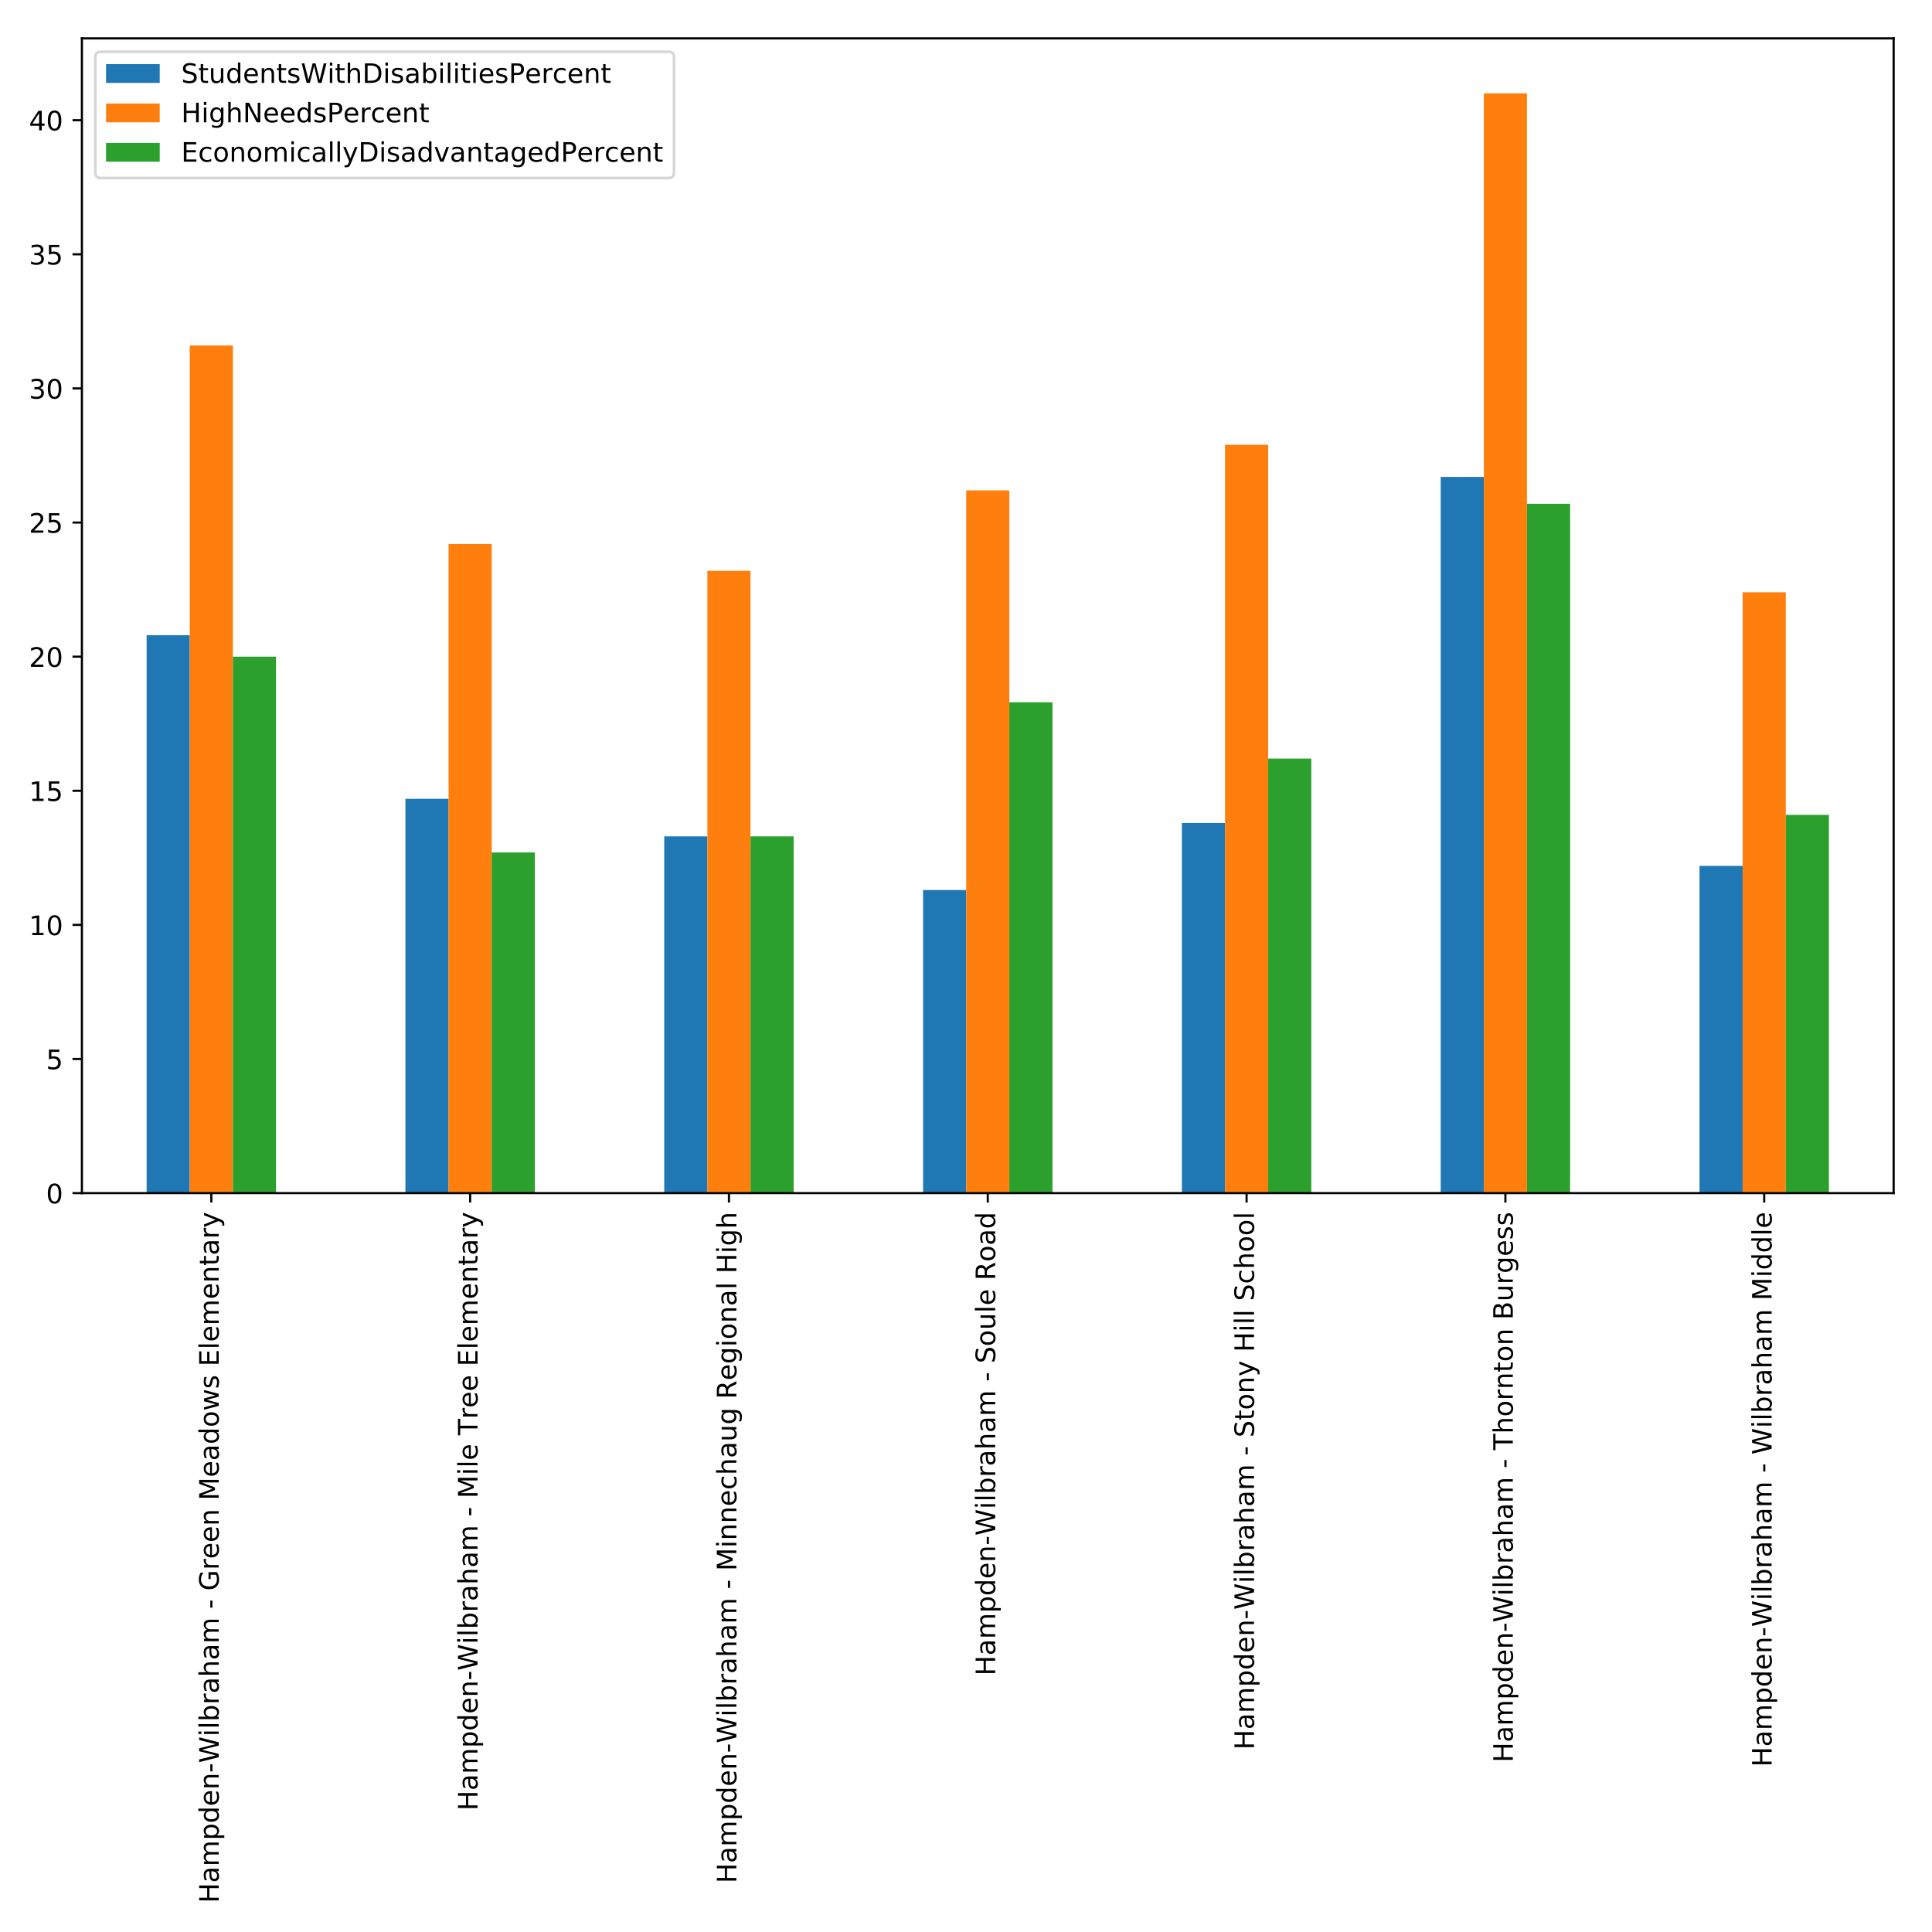 <?xml version="1.0" encoding="utf-8" standalone="no"?>
<!DOCTYPE svg PUBLIC "-//W3C//DTD SVG 1.1//EN"
  "http://www.w3.org/Graphics/SVG/1.1/DTD/svg11.dtd">
<!-- Created with matplotlib (http://matplotlib.org/) -->
<svg height="720pt" version="1.1" viewBox="0 0 720 720" width="720pt" xmlns="http://www.w3.org/2000/svg" xmlns:xlink="http://www.w3.org/1999/xlink">
 <defs>
  <style type="text/css">
*{stroke-linecap:butt;stroke-linejoin:round;}
  </style>
 </defs>
 <g id="figure_1">
  <g id="patch_1">
   <path d="M 0 720 
L 720 720 
L 720 0 
L 0 0 
z
" style="fill:#ffffff;"/>
  </g>
  <g id="axes_1">
   <g id="patch_2">
    <path d="M 30.525 444.644 
L 705.7 444.644 
L 705.7 14.3 
L 30.525 14.3 
z
" style="fill:#ffffff;"/>
   </g>
   <g id="patch_3">
    <path clip-path="url(#p9b46e0e84b)" d="M 54.638 444.644 
L 70.714 444.644 
L 70.714 236.719 
L 54.638 236.719 
z
" style="fill:#1f77b4;"/>
   </g>
   <g id="patch_4">
    <path clip-path="url(#p9b46e0e84b)" d="M 151.092 444.644 
L 167.168 444.644 
L 167.168 297.697 
L 151.092 297.697 
z
" style="fill:#1f77b4;"/>
   </g>
   <g id="patch_5">
    <path clip-path="url(#p9b46e0e84b)" d="M 247.546 444.644 
L 263.621 444.644 
L 263.621 311.692 
L 247.546 311.692 
z
" style="fill:#1f77b4;"/>
   </g>
   <g id="patch_6">
    <path clip-path="url(#p9b46e0e84b)" d="M 343.999 444.644 
L 360.075 444.644 
L 360.075 331.685 
L 343.999 331.685 
z
" style="fill:#1f77b4;"/>
   </g>
   <g id="patch_7">
    <path clip-path="url(#p9b46e0e84b)" d="M 440.453 444.644 
L 456.528 444.644 
L 456.528 306.694 
L 440.453 306.694 
z
" style="fill:#1f77b4;"/>
   </g>
   <g id="patch_8">
    <path clip-path="url(#p9b46e0e84b)" d="M 536.906 444.644 
L 552.982 444.644 
L 552.982 177.741 
L 536.906 177.741 
z
" style="fill:#1f77b4;"/>
   </g>
   <g id="patch_9">
    <path clip-path="url(#p9b46e0e84b)" d="M 633.36 444.644 
L 649.435 444.644 
L 649.435 322.688 
L 633.36 322.688 
z
" style="fill:#1f77b4;"/>
   </g>
   <g id="patch_10">
    <path clip-path="url(#p9b46e0e84b)" d="M 70.714 444.644 
L 86.79 444.644 
L 86.79 128.758 
L 70.714 128.758 
z
" style="fill:#ff7f0e;"/>
   </g>
   <g id="patch_11">
    <path clip-path="url(#p9b46e0e84b)" d="M 167.168 444.644 
L 183.243 444.644 
L 183.243 202.732 
L 167.168 202.732 
z
" style="fill:#ff7f0e;"/>
   </g>
   <g id="patch_12">
    <path clip-path="url(#p9b46e0e84b)" d="M 263.621 444.644 
L 279.697 444.644 
L 279.697 212.728 
L 263.621 212.728 
z
" style="fill:#ff7f0e;"/>
   </g>
   <g id="patch_13">
    <path clip-path="url(#p9b46e0e84b)" d="M 360.075 444.644 
L 376.15 444.644 
L 376.15 182.739 
L 360.075 182.739 
z
" style="fill:#ff7f0e;"/>
   </g>
   <g id="patch_14">
    <path clip-path="url(#p9b46e0e84b)" d="M 456.528 444.644 
L 472.604 444.644 
L 472.604 165.745 
L 456.528 165.745 
z
" style="fill:#ff7f0e;"/>
   </g>
   <g id="patch_15">
    <path clip-path="url(#p9b46e0e84b)" d="M 552.982 444.644 
L 569.057 444.644 
L 569.057 34.793 
L 552.982 34.793 
z
" style="fill:#ff7f0e;"/>
   </g>
   <g id="patch_16">
    <path clip-path="url(#p9b46e0e84b)" d="M 649.435 444.644 
L 665.511 444.644 
L 665.511 220.725 
L 649.435 220.725 
z
" style="fill:#ff7f0e;"/>
   </g>
   <g id="patch_17">
    <path clip-path="url(#p9b46e0e84b)" d="M 86.79 444.644 
L 102.865 444.644 
L 102.865 244.716 
L 86.79 244.716 
z
" style="fill:#2ca02c;"/>
   </g>
   <g id="patch_18">
    <path clip-path="url(#p9b46e0e84b)" d="M 183.243 444.644 
L 199.319 444.644 
L 199.319 317.69 
L 183.243 317.69 
z
" style="fill:#2ca02c;"/>
   </g>
   <g id="patch_19">
    <path clip-path="url(#p9b46e0e84b)" d="M 279.697 444.644 
L 295.772 444.644 
L 295.772 311.692 
L 279.697 311.692 
z
" style="fill:#2ca02c;"/>
   </g>
   <g id="patch_20">
    <path clip-path="url(#p9b46e0e84b)" d="M 376.15 444.644 
L 392.226 444.644 
L 392.226 261.71 
L 376.15 261.71 
z
" style="fill:#2ca02c;"/>
   </g>
   <g id="patch_21">
    <path clip-path="url(#p9b46e0e84b)" d="M 472.604 444.644 
L 488.679 444.644 
L 488.679 282.703 
L 472.604 282.703 
z
" style="fill:#2ca02c;"/>
   </g>
   <g id="patch_22">
    <path clip-path="url(#p9b46e0e84b)" d="M 569.057 444.644 
L 585.133 444.644 
L 585.133 187.737 
L 569.057 187.737 
z
" style="fill:#2ca02c;"/>
   </g>
   <g id="patch_23">
    <path clip-path="url(#p9b46e0e84b)" d="M 665.511 444.644 
L 681.587 444.644 
L 681.587 303.695 
L 665.511 303.695 
z
" style="fill:#2ca02c;"/>
   </g>
   <g id="matplotlib.axis_1">
    <g id="xtick_1">
     <g id="line2d_1">
      <defs>
       <path d="M 0 0 
L 0 3.5 
" id="md5684739be" style="stroke:#000000;stroke-width:0.8;"/>
      </defs>
      <g>
       <use style="stroke:#000000;stroke-width:0.8;" x="78.752" xlink:href="#md5684739be" y="444.644"/>
      </g>
     </g>
     <g id="text_1">
      <!-- Hampden-Wilbraham - Green Meadows Elementary -->
      <defs>
       <path d="M 9.812 72.906 
L 19.672 72.906 
L 19.672 43.016 
L 55.516 43.016 
L 55.516 72.906 
L 65.375 72.906 
L 65.375 0 
L 55.516 0 
L 55.516 34.719 
L 19.672 34.719 
L 19.672 0 
L 9.812 0 
z
" id="DejaVuSans-48"/>
       <path d="M 34.281 27.484 
Q 23.391 27.484 19.188 25 
Q 14.984 22.516 14.984 16.5 
Q 14.984 11.719 18.141 8.906 
Q 21.297 6.109 26.703 6.109 
Q 34.188 6.109 38.703 11.406 
Q 43.219 16.703 43.219 25.484 
L 43.219 27.484 
z
M 52.203 31.203 
L 52.203 0 
L 43.219 0 
L 43.219 8.297 
Q 40.141 3.328 35.547 0.953 
Q 30.953 -1.422 24.312 -1.422 
Q 15.922 -1.422 10.953 3.297 
Q 6 8.016 6 15.922 
Q 6 25.141 12.172 29.828 
Q 18.359 34.516 30.609 34.516 
L 43.219 34.516 
L 43.219 35.406 
Q 43.219 41.609 39.141 45 
Q 35.062 48.391 27.688 48.391 
Q 23 48.391 18.547 47.266 
Q 14.109 46.141 10.016 43.891 
L 10.016 52.203 
Q 14.938 54.109 19.578 55.047 
Q 24.219 56 28.609 56 
Q 40.484 56 46.344 49.844 
Q 52.203 43.703 52.203 31.203 
z
" id="DejaVuSans-61"/>
       <path d="M 52 44.188 
Q 55.375 50.25 60.062 53.125 
Q 64.75 56 71.094 56 
Q 79.641 56 84.281 50.016 
Q 88.922 44.047 88.922 33.016 
L 88.922 0 
L 79.891 0 
L 79.891 32.719 
Q 79.891 40.578 77.094 44.375 
Q 74.312 48.188 68.609 48.188 
Q 61.625 48.188 57.562 43.547 
Q 53.516 38.922 53.516 30.906 
L 53.516 0 
L 44.484 0 
L 44.484 32.719 
Q 44.484 40.625 41.703 44.406 
Q 38.922 48.188 33.109 48.188 
Q 26.219 48.188 22.156 43.531 
Q 18.109 38.875 18.109 30.906 
L 18.109 0 
L 9.078 0 
L 9.078 54.688 
L 18.109 54.688 
L 18.109 46.188 
Q 21.188 51.219 25.484 53.609 
Q 29.781 56 35.688 56 
Q 41.656 56 45.828 52.969 
Q 50 49.953 52 44.188 
z
" id="DejaVuSans-6d"/>
       <path d="M 18.109 8.203 
L 18.109 -20.797 
L 9.078 -20.797 
L 9.078 54.688 
L 18.109 54.688 
L 18.109 46.391 
Q 20.953 51.266 25.266 53.625 
Q 29.594 56 35.594 56 
Q 45.562 56 51.781 48.094 
Q 58.016 40.188 58.016 27.297 
Q 58.016 14.406 51.781 6.484 
Q 45.562 -1.422 35.594 -1.422 
Q 29.594 -1.422 25.266 0.953 
Q 20.953 3.328 18.109 8.203 
z
M 48.688 27.297 
Q 48.688 37.203 44.609 42.844 
Q 40.531 48.484 33.406 48.484 
Q 26.266 48.484 22.188 42.844 
Q 18.109 37.203 18.109 27.297 
Q 18.109 17.391 22.188 11.75 
Q 26.266 6.109 33.406 6.109 
Q 40.531 6.109 44.609 11.75 
Q 48.688 17.391 48.688 27.297 
z
" id="DejaVuSans-70"/>
       <path d="M 45.406 46.391 
L 45.406 75.984 
L 54.391 75.984 
L 54.391 0 
L 45.406 0 
L 45.406 8.203 
Q 42.578 3.328 38.25 0.953 
Q 33.938 -1.422 27.875 -1.422 
Q 17.969 -1.422 11.734 6.484 
Q 5.516 14.406 5.516 27.297 
Q 5.516 40.188 11.734 48.094 
Q 17.969 56 27.875 56 
Q 33.938 56 38.25 53.625 
Q 42.578 51.266 45.406 46.391 
z
M 14.797 27.297 
Q 14.797 17.391 18.875 11.75 
Q 22.953 6.109 30.078 6.109 
Q 37.203 6.109 41.297 11.75 
Q 45.406 17.391 45.406 27.297 
Q 45.406 37.203 41.297 42.844 
Q 37.203 48.484 30.078 48.484 
Q 22.953 48.484 18.875 42.844 
Q 14.797 37.203 14.797 27.297 
z
" id="DejaVuSans-64"/>
       <path d="M 56.203 29.594 
L 56.203 25.203 
L 14.891 25.203 
Q 15.484 15.922 20.484 11.062 
Q 25.484 6.203 34.422 6.203 
Q 39.594 6.203 44.453 7.469 
Q 49.312 8.734 54.109 11.281 
L 54.109 2.781 
Q 49.266 0.734 44.188 -0.344 
Q 39.109 -1.422 33.891 -1.422 
Q 20.797 -1.422 13.156 6.188 
Q 5.516 13.812 5.516 26.812 
Q 5.516 40.234 12.766 48.109 
Q 20.016 56 32.328 56 
Q 43.359 56 49.781 48.891 
Q 56.203 41.797 56.203 29.594 
z
M 47.219 32.234 
Q 47.125 39.594 43.094 43.984 
Q 39.062 48.391 32.422 48.391 
Q 24.906 48.391 20.391 44.141 
Q 15.875 39.891 15.188 32.172 
z
" id="DejaVuSans-65"/>
       <path d="M 54.891 33.016 
L 54.891 0 
L 45.906 0 
L 45.906 32.719 
Q 45.906 40.484 42.875 44.328 
Q 39.844 48.188 33.797 48.188 
Q 26.516 48.188 22.312 43.547 
Q 18.109 38.922 18.109 30.906 
L 18.109 0 
L 9.078 0 
L 9.078 54.688 
L 18.109 54.688 
L 18.109 46.188 
Q 21.344 51.125 25.703 53.562 
Q 30.078 56 35.797 56 
Q 45.219 56 50.047 50.172 
Q 54.891 44.344 54.891 33.016 
z
" id="DejaVuSans-6e"/>
       <path d="M 4.891 31.391 
L 31.203 31.391 
L 31.203 23.391 
L 4.891 23.391 
z
" id="DejaVuSans-2d"/>
       <path d="M 3.328 72.906 
L 13.281 72.906 
L 28.609 11.281 
L 43.891 72.906 
L 54.984 72.906 
L 70.312 11.281 
L 85.594 72.906 
L 95.609 72.906 
L 77.297 0 
L 64.891 0 
L 49.516 63.281 
L 33.984 0 
L 21.578 0 
z
" id="DejaVuSans-57"/>
       <path d="M 9.422 54.688 
L 18.406 54.688 
L 18.406 0 
L 9.422 0 
z
M 9.422 75.984 
L 18.406 75.984 
L 18.406 64.594 
L 9.422 64.594 
z
" id="DejaVuSans-69"/>
       <path d="M 9.422 75.984 
L 18.406 75.984 
L 18.406 0 
L 9.422 0 
z
" id="DejaVuSans-6c"/>
       <path d="M 48.688 27.297 
Q 48.688 37.203 44.609 42.844 
Q 40.531 48.484 33.406 48.484 
Q 26.266 48.484 22.188 42.844 
Q 18.109 37.203 18.109 27.297 
Q 18.109 17.391 22.188 11.75 
Q 26.266 6.109 33.406 6.109 
Q 40.531 6.109 44.609 11.75 
Q 48.688 17.391 48.688 27.297 
z
M 18.109 46.391 
Q 20.953 51.266 25.266 53.625 
Q 29.594 56 35.594 56 
Q 45.562 56 51.781 48.094 
Q 58.016 40.188 58.016 27.297 
Q 58.016 14.406 51.781 6.484 
Q 45.562 -1.422 35.594 -1.422 
Q 29.594 -1.422 25.266 0.953 
Q 20.953 3.328 18.109 8.203 
L 18.109 0 
L 9.078 0 
L 9.078 75.984 
L 18.109 75.984 
z
" id="DejaVuSans-62"/>
       <path d="M 41.109 46.297 
Q 39.594 47.172 37.812 47.578 
Q 36.031 48 33.891 48 
Q 26.266 48 22.188 43.047 
Q 18.109 38.094 18.109 28.812 
L 18.109 0 
L 9.078 0 
L 9.078 54.688 
L 18.109 54.688 
L 18.109 46.188 
Q 20.953 51.172 25.484 53.578 
Q 30.031 56 36.531 56 
Q 37.453 56 38.578 55.875 
Q 39.703 55.766 41.062 55.516 
z
" id="DejaVuSans-72"/>
       <path d="M 54.891 33.016 
L 54.891 0 
L 45.906 0 
L 45.906 32.719 
Q 45.906 40.484 42.875 44.328 
Q 39.844 48.188 33.797 48.188 
Q 26.516 48.188 22.312 43.547 
Q 18.109 38.922 18.109 30.906 
L 18.109 0 
L 9.078 0 
L 9.078 75.984 
L 18.109 75.984 
L 18.109 46.188 
Q 21.344 51.125 25.703 53.562 
Q 30.078 56 35.797 56 
Q 45.219 56 50.047 50.172 
Q 54.891 44.344 54.891 33.016 
z
" id="DejaVuSans-68"/>
       <path id="DejaVuSans-20"/>
       <path d="M 59.516 10.406 
L 59.516 29.984 
L 43.406 29.984 
L 43.406 38.094 
L 69.281 38.094 
L 69.281 6.781 
Q 63.578 2.734 56.688 0.656 
Q 49.812 -1.422 42 -1.422 
Q 24.906 -1.422 15.25 8.562 
Q 5.609 18.562 5.609 36.375 
Q 5.609 54.25 15.25 64.234 
Q 24.906 74.219 42 74.219 
Q 49.125 74.219 55.547 72.453 
Q 61.969 70.703 67.391 67.281 
L 67.391 56.781 
Q 61.922 61.422 55.766 63.766 
Q 49.609 66.109 42.828 66.109 
Q 29.438 66.109 22.719 58.641 
Q 16.016 51.172 16.016 36.375 
Q 16.016 21.625 22.719 14.156 
Q 29.438 6.688 42.828 6.688 
Q 48.047 6.688 52.141 7.594 
Q 56.25 8.5 59.516 10.406 
z
" id="DejaVuSans-47"/>
       <path d="M 9.812 72.906 
L 24.516 72.906 
L 43.109 23.297 
L 61.812 72.906 
L 76.516 72.906 
L 76.516 0 
L 66.891 0 
L 66.891 64.016 
L 48.094 14.016 
L 38.188 14.016 
L 19.391 64.016 
L 19.391 0 
L 9.812 0 
z
" id="DejaVuSans-4d"/>
       <path d="M 30.609 48.391 
Q 23.391 48.391 19.188 42.75 
Q 14.984 37.109 14.984 27.297 
Q 14.984 17.484 19.156 11.844 
Q 23.344 6.203 30.609 6.203 
Q 37.797 6.203 41.984 11.859 
Q 46.188 17.531 46.188 27.297 
Q 46.188 37.016 41.984 42.703 
Q 37.797 48.391 30.609 48.391 
z
M 30.609 56 
Q 42.328 56 49.016 48.375 
Q 55.719 40.766 55.719 27.297 
Q 55.719 13.875 49.016 6.219 
Q 42.328 -1.422 30.609 -1.422 
Q 18.844 -1.422 12.172 6.219 
Q 5.516 13.875 5.516 27.297 
Q 5.516 40.766 12.172 48.375 
Q 18.844 56 30.609 56 
z
" id="DejaVuSans-6f"/>
       <path d="M 4.203 54.688 
L 13.188 54.688 
L 24.422 12.016 
L 35.594 54.688 
L 46.188 54.688 
L 57.422 12.016 
L 68.609 54.688 
L 77.594 54.688 
L 63.281 0 
L 52.688 0 
L 40.922 44.828 
L 29.109 0 
L 18.5 0 
z
" id="DejaVuSans-77"/>
       <path d="M 44.281 53.078 
L 44.281 44.578 
Q 40.484 46.531 36.375 47.5 
Q 32.281 48.484 27.875 48.484 
Q 21.188 48.484 17.844 46.438 
Q 14.5 44.391 14.5 40.281 
Q 14.5 37.156 16.891 35.375 
Q 19.281 33.594 26.516 31.984 
L 29.594 31.297 
Q 39.156 29.25 43.188 25.516 
Q 47.219 21.781 47.219 15.094 
Q 47.219 7.469 41.188 3.016 
Q 35.156 -1.422 24.609 -1.422 
Q 20.219 -1.422 15.453 -0.562 
Q 10.688 0.297 5.422 2 
L 5.422 11.281 
Q 10.406 8.688 15.234 7.391 
Q 20.062 6.109 24.812 6.109 
Q 31.156 6.109 34.562 8.281 
Q 37.984 10.453 37.984 14.406 
Q 37.984 18.062 35.516 20.016 
Q 33.062 21.969 24.703 23.781 
L 21.578 24.516 
Q 13.234 26.266 9.516 29.906 
Q 5.812 33.547 5.812 39.891 
Q 5.812 47.609 11.281 51.797 
Q 16.75 56 26.812 56 
Q 31.781 56 36.172 55.266 
Q 40.578 54.547 44.281 53.078 
z
" id="DejaVuSans-73"/>
       <path d="M 9.812 72.906 
L 55.906 72.906 
L 55.906 64.594 
L 19.672 64.594 
L 19.672 43.016 
L 54.391 43.016 
L 54.391 34.719 
L 19.672 34.719 
L 19.672 8.297 
L 56.781 8.297 
L 56.781 0 
L 9.812 0 
z
" id="DejaVuSans-45"/>
       <path d="M 18.312 70.219 
L 18.312 54.688 
L 36.812 54.688 
L 36.812 47.703 
L 18.312 47.703 
L 18.312 18.016 
Q 18.312 11.328 20.141 9.422 
Q 21.969 7.516 27.594 7.516 
L 36.812 7.516 
L 36.812 0 
L 27.594 0 
Q 17.188 0 13.234 3.875 
Q 9.281 7.766 9.281 18.016 
L 9.281 47.703 
L 2.688 47.703 
L 2.688 54.688 
L 9.281 54.688 
L 9.281 70.219 
z
" id="DejaVuSans-74"/>
       <path d="M 32.172 -5.078 
Q 28.375 -14.844 24.75 -17.812 
Q 21.141 -20.797 15.094 -20.797 
L 7.906 -20.797 
L 7.906 -13.281 
L 13.188 -13.281 
Q 16.891 -13.281 18.938 -11.516 
Q 21 -9.766 23.484 -3.219 
L 25.094 0.875 
L 2.984 54.688 
L 12.5 54.688 
L 29.594 11.922 
L 46.688 54.688 
L 56.203 54.688 
z
" id="DejaVuSans-79"/>
      </defs>
      <g transform="translate(81.511 709.2)rotate(-90)scale(0.1 -0.1)">
       <use xlink:href="#DejaVuSans-48"/>
       <use x="75.195" xlink:href="#DejaVuSans-61"/>
       <use x="136.475" xlink:href="#DejaVuSans-6d"/>
       <use x="233.887" xlink:href="#DejaVuSans-70"/>
       <use x="297.363" xlink:href="#DejaVuSans-64"/>
       <use x="360.84" xlink:href="#DejaVuSans-65"/>
       <use x="422.363" xlink:href="#DejaVuSans-6e"/>
       <use x="485.742" xlink:href="#DejaVuSans-2d"/>
       <use x="521.764" xlink:href="#DejaVuSans-57"/>
       <use x="620.609" xlink:href="#DejaVuSans-69"/>
       <use x="648.393" xlink:href="#DejaVuSans-6c"/>
       <use x="676.176" xlink:href="#DejaVuSans-62"/>
       <use x="739.652" xlink:href="#DejaVuSans-72"/>
       <use x="780.766" xlink:href="#DejaVuSans-61"/>
       <use x="842.045" xlink:href="#DejaVuSans-68"/>
       <use x="905.424" xlink:href="#DejaVuSans-61"/>
       <use x="966.703" xlink:href="#DejaVuSans-6d"/>
       <use x="1064.115" xlink:href="#DejaVuSans-20"/>
       <use x="1095.902" xlink:href="#DejaVuSans-2d"/>
       <use x="1131.986" xlink:href="#DejaVuSans-20"/>
       <use x="1163.773" xlink:href="#DejaVuSans-47"/>
       <use x="1241.264" xlink:href="#DejaVuSans-72"/>
       <use x="1282.346" xlink:href="#DejaVuSans-65"/>
       <use x="1343.869" xlink:href="#DejaVuSans-65"/>
       <use x="1405.393" xlink:href="#DejaVuSans-6e"/>
       <use x="1468.771" xlink:href="#DejaVuSans-20"/>
       <use x="1500.559" xlink:href="#DejaVuSans-4d"/>
       <use x="1586.838" xlink:href="#DejaVuSans-65"/>
       <use x="1648.361" xlink:href="#DejaVuSans-61"/>
       <use x="1709.641" xlink:href="#DejaVuSans-64"/>
       <use x="1773.117" xlink:href="#DejaVuSans-6f"/>
       <use x="1834.299" xlink:href="#DejaVuSans-77"/>
       <use x="1916.086" xlink:href="#DejaVuSans-73"/>
       <use x="1968.186" xlink:href="#DejaVuSans-20"/>
       <use x="1999.973" xlink:href="#DejaVuSans-45"/>
       <use x="2063.156" xlink:href="#DejaVuSans-6c"/>
       <use x="2090.939" xlink:href="#DejaVuSans-65"/>
       <use x="2152.463" xlink:href="#DejaVuSans-6d"/>
       <use x="2249.875" xlink:href="#DejaVuSans-65"/>
       <use x="2311.398" xlink:href="#DejaVuSans-6e"/>
       <use x="2374.777" xlink:href="#DejaVuSans-74"/>
       <use x="2413.986" xlink:href="#DejaVuSans-61"/>
       <use x="2475.266" xlink:href="#DejaVuSans-72"/>
       <use x="2516.379" xlink:href="#DejaVuSans-79"/>
      </g>
     </g>
    </g>
    <g id="xtick_2">
     <g id="line2d_2">
      <g>
       <use style="stroke:#000000;stroke-width:0.8;" x="175.205" xlink:href="#md5684739be" y="444.644"/>
      </g>
     </g>
     <g id="text_2">
      <!-- Hampden-Wilbraham - Mile Tree Elementary -->
      <defs>
       <path d="M -0.297 72.906 
L 61.375 72.906 
L 61.375 64.594 
L 35.5 64.594 
L 35.5 0 
L 25.594 0 
L 25.594 64.594 
L -0.297 64.594 
z
" id="DejaVuSans-54"/>
      </defs>
      <g transform="translate(177.965 674.773)rotate(-90)scale(0.1 -0.1)">
       <use xlink:href="#DejaVuSans-48"/>
       <use x="75.195" xlink:href="#DejaVuSans-61"/>
       <use x="136.475" xlink:href="#DejaVuSans-6d"/>
       <use x="233.887" xlink:href="#DejaVuSans-70"/>
       <use x="297.363" xlink:href="#DejaVuSans-64"/>
       <use x="360.84" xlink:href="#DejaVuSans-65"/>
       <use x="422.363" xlink:href="#DejaVuSans-6e"/>
       <use x="485.742" xlink:href="#DejaVuSans-2d"/>
       <use x="521.764" xlink:href="#DejaVuSans-57"/>
       <use x="620.609" xlink:href="#DejaVuSans-69"/>
       <use x="648.393" xlink:href="#DejaVuSans-6c"/>
       <use x="676.176" xlink:href="#DejaVuSans-62"/>
       <use x="739.652" xlink:href="#DejaVuSans-72"/>
       <use x="780.766" xlink:href="#DejaVuSans-61"/>
       <use x="842.045" xlink:href="#DejaVuSans-68"/>
       <use x="905.424" xlink:href="#DejaVuSans-61"/>
       <use x="966.703" xlink:href="#DejaVuSans-6d"/>
       <use x="1064.115" xlink:href="#DejaVuSans-20"/>
       <use x="1095.902" xlink:href="#DejaVuSans-2d"/>
       <use x="1131.986" xlink:href="#DejaVuSans-20"/>
       <use x="1163.773" xlink:href="#DejaVuSans-4d"/>
       <use x="1250.053" xlink:href="#DejaVuSans-69"/>
       <use x="1277.836" xlink:href="#DejaVuSans-6c"/>
       <use x="1305.619" xlink:href="#DejaVuSans-65"/>
       <use x="1367.143" xlink:href="#DejaVuSans-20"/>
       <use x="1398.93" xlink:href="#DejaVuSans-54"/>
       <use x="1459.795" xlink:href="#DejaVuSans-72"/>
       <use x="1500.877" xlink:href="#DejaVuSans-65"/>
       <use x="1562.4" xlink:href="#DejaVuSans-65"/>
       <use x="1623.924" xlink:href="#DejaVuSans-20"/>
       <use x="1655.711" xlink:href="#DejaVuSans-45"/>
       <use x="1718.895" xlink:href="#DejaVuSans-6c"/>
       <use x="1746.678" xlink:href="#DejaVuSans-65"/>
       <use x="1808.201" xlink:href="#DejaVuSans-6d"/>
       <use x="1905.613" xlink:href="#DejaVuSans-65"/>
       <use x="1967.137" xlink:href="#DejaVuSans-6e"/>
       <use x="2030.516" xlink:href="#DejaVuSans-74"/>
       <use x="2069.725" xlink:href="#DejaVuSans-61"/>
       <use x="2131.004" xlink:href="#DejaVuSans-72"/>
       <use x="2172.117" xlink:href="#DejaVuSans-79"/>
      </g>
     </g>
    </g>
    <g id="xtick_3">
     <g id="line2d_3">
      <g>
       <use style="stroke:#000000;stroke-width:0.8;" x="271.659" xlink:href="#md5684739be" y="444.644"/>
      </g>
     </g>
     <g id="text_3">
      <!-- Hampden-Wilbraham - Minnechaug Regional High -->
      <defs>
       <path d="M 48.781 52.594 
L 48.781 44.188 
Q 44.969 46.297 41.141 47.344 
Q 37.312 48.391 33.406 48.391 
Q 24.656 48.391 19.812 42.844 
Q 14.984 37.312 14.984 27.297 
Q 14.984 17.281 19.812 11.734 
Q 24.656 6.203 33.406 6.203 
Q 37.312 6.203 41.141 7.25 
Q 44.969 8.297 48.781 10.406 
L 48.781 2.094 
Q 45.016 0.344 40.984 -0.531 
Q 36.969 -1.422 32.422 -1.422 
Q 20.062 -1.422 12.781 6.344 
Q 5.516 14.109 5.516 27.297 
Q 5.516 40.672 12.859 48.328 
Q 20.219 56 33.016 56 
Q 37.156 56 41.109 55.141 
Q 45.062 54.297 48.781 52.594 
z
" id="DejaVuSans-63"/>
       <path d="M 8.5 21.578 
L 8.5 54.688 
L 17.484 54.688 
L 17.484 21.922 
Q 17.484 14.156 20.5 10.266 
Q 23.531 6.391 29.594 6.391 
Q 36.859 6.391 41.078 11.031 
Q 45.312 15.672 45.312 23.688 
L 45.312 54.688 
L 54.297 54.688 
L 54.297 0 
L 45.312 0 
L 45.312 8.406 
Q 42.047 3.422 37.719 1 
Q 33.406 -1.422 27.688 -1.422 
Q 18.266 -1.422 13.375 4.438 
Q 8.5 10.297 8.5 21.578 
z
M 31.109 56 
z
" id="DejaVuSans-75"/>
       <path d="M 45.406 27.984 
Q 45.406 37.75 41.375 43.109 
Q 37.359 48.484 30.078 48.484 
Q 22.859 48.484 18.828 43.109 
Q 14.797 37.75 14.797 27.984 
Q 14.797 18.266 18.828 12.891 
Q 22.859 7.516 30.078 7.516 
Q 37.359 7.516 41.375 12.891 
Q 45.406 18.266 45.406 27.984 
z
M 54.391 6.781 
Q 54.391 -7.172 48.188 -13.984 
Q 42 -20.797 29.203 -20.797 
Q 24.469 -20.797 20.266 -20.094 
Q 16.062 -19.391 12.109 -17.922 
L 12.109 -9.188 
Q 16.062 -11.328 19.922 -12.344 
Q 23.781 -13.375 27.781 -13.375 
Q 36.625 -13.375 41.016 -8.766 
Q 45.406 -4.156 45.406 5.172 
L 45.406 9.625 
Q 42.625 4.781 38.281 2.391 
Q 33.938 0 27.875 0 
Q 17.828 0 11.672 7.656 
Q 5.516 15.328 5.516 27.984 
Q 5.516 40.672 11.672 48.328 
Q 17.828 56 27.875 56 
Q 33.938 56 38.281 53.609 
Q 42.625 51.219 45.406 46.391 
L 45.406 54.688 
L 54.391 54.688 
z
" id="DejaVuSans-67"/>
       <path d="M 44.391 34.188 
Q 47.562 33.109 50.562 29.594 
Q 53.562 26.078 56.594 19.922 
L 66.609 0 
L 56 0 
L 46.688 18.703 
Q 43.062 26.031 39.672 28.422 
Q 36.281 30.812 30.422 30.812 
L 19.672 30.812 
L 19.672 0 
L 9.812 0 
L 9.812 72.906 
L 32.078 72.906 
Q 44.578 72.906 50.734 67.672 
Q 56.891 62.453 56.891 51.906 
Q 56.891 45.016 53.688 40.469 
Q 50.484 35.938 44.391 34.188 
z
M 19.672 64.797 
L 19.672 38.922 
L 32.078 38.922 
Q 39.203 38.922 42.844 42.219 
Q 46.484 45.516 46.484 51.906 
Q 46.484 58.297 42.844 61.547 
Q 39.203 64.797 32.078 64.797 
z
" id="DejaVuSans-52"/>
      </defs>
      <g transform="translate(274.418 701.83)rotate(-90)scale(0.1 -0.1)">
       <use xlink:href="#DejaVuSans-48"/>
       <use x="75.195" xlink:href="#DejaVuSans-61"/>
       <use x="136.475" xlink:href="#DejaVuSans-6d"/>
       <use x="233.887" xlink:href="#DejaVuSans-70"/>
       <use x="297.363" xlink:href="#DejaVuSans-64"/>
       <use x="360.84" xlink:href="#DejaVuSans-65"/>
       <use x="422.363" xlink:href="#DejaVuSans-6e"/>
       <use x="485.742" xlink:href="#DejaVuSans-2d"/>
       <use x="521.764" xlink:href="#DejaVuSans-57"/>
       <use x="620.609" xlink:href="#DejaVuSans-69"/>
       <use x="648.393" xlink:href="#DejaVuSans-6c"/>
       <use x="676.176" xlink:href="#DejaVuSans-62"/>
       <use x="739.652" xlink:href="#DejaVuSans-72"/>
       <use x="780.766" xlink:href="#DejaVuSans-61"/>
       <use x="842.045" xlink:href="#DejaVuSans-68"/>
       <use x="905.424" xlink:href="#DejaVuSans-61"/>
       <use x="966.703" xlink:href="#DejaVuSans-6d"/>
       <use x="1064.115" xlink:href="#DejaVuSans-20"/>
       <use x="1095.902" xlink:href="#DejaVuSans-2d"/>
       <use x="1131.986" xlink:href="#DejaVuSans-20"/>
       <use x="1163.773" xlink:href="#DejaVuSans-4d"/>
       <use x="1250.053" xlink:href="#DejaVuSans-69"/>
       <use x="1277.836" xlink:href="#DejaVuSans-6e"/>
       <use x="1341.215" xlink:href="#DejaVuSans-6e"/>
       <use x="1404.594" xlink:href="#DejaVuSans-65"/>
       <use x="1466.117" xlink:href="#DejaVuSans-63"/>
       <use x="1521.098" xlink:href="#DejaVuSans-68"/>
       <use x="1584.477" xlink:href="#DejaVuSans-61"/>
       <use x="1645.756" xlink:href="#DejaVuSans-75"/>
       <use x="1709.135" xlink:href="#DejaVuSans-67"/>
       <use x="1772.611" xlink:href="#DejaVuSans-20"/>
       <use x="1804.398" xlink:href="#DejaVuSans-52"/>
       <use x="1873.818" xlink:href="#DejaVuSans-65"/>
       <use x="1935.342" xlink:href="#DejaVuSans-67"/>
       <use x="1998.818" xlink:href="#DejaVuSans-69"/>
       <use x="2026.602" xlink:href="#DejaVuSans-6f"/>
       <use x="2087.783" xlink:href="#DejaVuSans-6e"/>
       <use x="2151.162" xlink:href="#DejaVuSans-61"/>
       <use x="2212.441" xlink:href="#DejaVuSans-6c"/>
       <use x="2240.225" xlink:href="#DejaVuSans-20"/>
       <use x="2272.012" xlink:href="#DejaVuSans-48"/>
       <use x="2347.207" xlink:href="#DejaVuSans-69"/>
       <use x="2374.99" xlink:href="#DejaVuSans-67"/>
       <use x="2438.467" xlink:href="#DejaVuSans-68"/>
      </g>
     </g>
    </g>
    <g id="xtick_4">
     <g id="line2d_4">
      <g>
       <use style="stroke:#000000;stroke-width:0.8;" x="368.113" xlink:href="#md5684739be" y="444.644"/>
      </g>
     </g>
     <g id="text_4">
      <!-- Hampden-Wilbraham - Soule Road -->
      <defs>
       <path d="M 53.516 70.516 
L 53.516 60.891 
Q 47.906 63.578 42.922 64.891 
Q 37.938 66.219 33.297 66.219 
Q 25.25 66.219 20.875 63.094 
Q 16.5 59.969 16.5 54.203 
Q 16.5 49.359 19.406 46.891 
Q 22.312 44.438 30.422 42.922 
L 36.375 41.703 
Q 47.406 39.594 52.656 34.297 
Q 57.906 29 57.906 20.125 
Q 57.906 9.516 50.797 4.047 
Q 43.703 -1.422 29.984 -1.422 
Q 24.812 -1.422 18.969 -0.25 
Q 13.141 0.922 6.891 3.219 
L 6.891 13.375 
Q 12.891 10.016 18.656 8.297 
Q 24.422 6.594 29.984 6.594 
Q 38.422 6.594 43.016 9.906 
Q 47.609 13.234 47.609 19.391 
Q 47.609 24.75 44.312 27.781 
Q 41.016 30.812 33.5 32.328 
L 27.484 33.5 
Q 16.453 35.688 11.516 40.375 
Q 6.594 45.062 6.594 53.422 
Q 6.594 63.094 13.406 68.656 
Q 20.219 74.219 32.172 74.219 
Q 37.312 74.219 42.625 73.281 
Q 47.953 72.359 53.516 70.516 
z
" id="DejaVuSans-53"/>
      </defs>
      <g transform="translate(370.872 624.472)rotate(-90)scale(0.1 -0.1)">
       <use xlink:href="#DejaVuSans-48"/>
       <use x="75.195" xlink:href="#DejaVuSans-61"/>
       <use x="136.475" xlink:href="#DejaVuSans-6d"/>
       <use x="233.887" xlink:href="#DejaVuSans-70"/>
       <use x="297.363" xlink:href="#DejaVuSans-64"/>
       <use x="360.84" xlink:href="#DejaVuSans-65"/>
       <use x="422.363" xlink:href="#DejaVuSans-6e"/>
       <use x="485.742" xlink:href="#DejaVuSans-2d"/>
       <use x="521.764" xlink:href="#DejaVuSans-57"/>
       <use x="620.609" xlink:href="#DejaVuSans-69"/>
       <use x="648.393" xlink:href="#DejaVuSans-6c"/>
       <use x="676.176" xlink:href="#DejaVuSans-62"/>
       <use x="739.652" xlink:href="#DejaVuSans-72"/>
       <use x="780.766" xlink:href="#DejaVuSans-61"/>
       <use x="842.045" xlink:href="#DejaVuSans-68"/>
       <use x="905.424" xlink:href="#DejaVuSans-61"/>
       <use x="966.703" xlink:href="#DejaVuSans-6d"/>
       <use x="1064.115" xlink:href="#DejaVuSans-20"/>
       <use x="1095.902" xlink:href="#DejaVuSans-2d"/>
       <use x="1131.986" xlink:href="#DejaVuSans-20"/>
       <use x="1163.773" xlink:href="#DejaVuSans-53"/>
       <use x="1227.25" xlink:href="#DejaVuSans-6f"/>
       <use x="1288.432" xlink:href="#DejaVuSans-75"/>
       <use x="1351.811" xlink:href="#DejaVuSans-6c"/>
       <use x="1379.594" xlink:href="#DejaVuSans-65"/>
       <use x="1441.117" xlink:href="#DejaVuSans-20"/>
       <use x="1472.904" xlink:href="#DejaVuSans-52"/>
       <use x="1542.324" xlink:href="#DejaVuSans-6f"/>
       <use x="1603.506" xlink:href="#DejaVuSans-61"/>
       <use x="1664.785" xlink:href="#DejaVuSans-64"/>
      </g>
     </g>
    </g>
    <g id="xtick_5">
     <g id="line2d_5">
      <g>
       <use style="stroke:#000000;stroke-width:0.8;" x="464.566" xlink:href="#md5684739be" y="444.644"/>
      </g>
     </g>
     <g id="text_5">
      <!-- Hampden-Wilbraham - Stony Hill School -->
      <g transform="translate(467.325 652.075)rotate(-90)scale(0.1 -0.1)">
       <use xlink:href="#DejaVuSans-48"/>
       <use x="75.195" xlink:href="#DejaVuSans-61"/>
       <use x="136.475" xlink:href="#DejaVuSans-6d"/>
       <use x="233.887" xlink:href="#DejaVuSans-70"/>
       <use x="297.363" xlink:href="#DejaVuSans-64"/>
       <use x="360.84" xlink:href="#DejaVuSans-65"/>
       <use x="422.363" xlink:href="#DejaVuSans-6e"/>
       <use x="485.742" xlink:href="#DejaVuSans-2d"/>
       <use x="521.764" xlink:href="#DejaVuSans-57"/>
       <use x="620.609" xlink:href="#DejaVuSans-69"/>
       <use x="648.393" xlink:href="#DejaVuSans-6c"/>
       <use x="676.176" xlink:href="#DejaVuSans-62"/>
       <use x="739.652" xlink:href="#DejaVuSans-72"/>
       <use x="780.766" xlink:href="#DejaVuSans-61"/>
       <use x="842.045" xlink:href="#DejaVuSans-68"/>
       <use x="905.424" xlink:href="#DejaVuSans-61"/>
       <use x="966.703" xlink:href="#DejaVuSans-6d"/>
       <use x="1064.115" xlink:href="#DejaVuSans-20"/>
       <use x="1095.902" xlink:href="#DejaVuSans-2d"/>
       <use x="1131.986" xlink:href="#DejaVuSans-20"/>
       <use x="1163.773" xlink:href="#DejaVuSans-53"/>
       <use x="1227.25" xlink:href="#DejaVuSans-74"/>
       <use x="1266.459" xlink:href="#DejaVuSans-6f"/>
       <use x="1327.641" xlink:href="#DejaVuSans-6e"/>
       <use x="1391.02" xlink:href="#DejaVuSans-79"/>
       <use x="1450.199" xlink:href="#DejaVuSans-20"/>
       <use x="1481.986" xlink:href="#DejaVuSans-48"/>
       <use x="1557.182" xlink:href="#DejaVuSans-69"/>
       <use x="1584.965" xlink:href="#DejaVuSans-6c"/>
       <use x="1612.748" xlink:href="#DejaVuSans-6c"/>
       <use x="1640.531" xlink:href="#DejaVuSans-20"/>
       <use x="1672.318" xlink:href="#DejaVuSans-53"/>
       <use x="1735.795" xlink:href="#DejaVuSans-63"/>
       <use x="1790.775" xlink:href="#DejaVuSans-68"/>
       <use x="1854.154" xlink:href="#DejaVuSans-6f"/>
       <use x="1915.336" xlink:href="#DejaVuSans-6f"/>
       <use x="1976.518" xlink:href="#DejaVuSans-6c"/>
      </g>
     </g>
    </g>
    <g id="xtick_6">
     <g id="line2d_6">
      <g>
       <use style="stroke:#000000;stroke-width:0.8;" x="561.02" xlink:href="#md5684739be" y="444.644"/>
      </g>
     </g>
     <g id="text_6">
      <!-- Hampden-Wilbraham - Thornton Burgess -->
      <defs>
       <path d="M 19.672 34.812 
L 19.672 8.109 
L 35.5 8.109 
Q 43.453 8.109 47.281 11.406 
Q 51.125 14.703 51.125 21.484 
Q 51.125 28.328 47.281 31.562 
Q 43.453 34.812 35.5 34.812 
z
M 19.672 64.797 
L 19.672 42.828 
L 34.281 42.828 
Q 41.5 42.828 45.031 45.531 
Q 48.578 48.25 48.578 53.812 
Q 48.578 59.328 45.031 62.062 
Q 41.5 64.797 34.281 64.797 
z
M 9.812 72.906 
L 35.016 72.906 
Q 46.297 72.906 52.391 68.219 
Q 58.5 63.531 58.5 54.891 
Q 58.5 48.188 55.375 44.234 
Q 52.25 40.281 46.188 39.312 
Q 53.469 37.75 57.5 32.781 
Q 61.531 27.828 61.531 20.406 
Q 61.531 10.641 54.891 5.312 
Q 48.25 0 35.984 0 
L 9.812 0 
z
" id="DejaVuSans-42"/>
      </defs>
      <g transform="translate(563.779 656.814)rotate(-90)scale(0.1 -0.1)">
       <use xlink:href="#DejaVuSans-48"/>
       <use x="75.195" xlink:href="#DejaVuSans-61"/>
       <use x="136.475" xlink:href="#DejaVuSans-6d"/>
       <use x="233.887" xlink:href="#DejaVuSans-70"/>
       <use x="297.363" xlink:href="#DejaVuSans-64"/>
       <use x="360.84" xlink:href="#DejaVuSans-65"/>
       <use x="422.363" xlink:href="#DejaVuSans-6e"/>
       <use x="485.742" xlink:href="#DejaVuSans-2d"/>
       <use x="521.764" xlink:href="#DejaVuSans-57"/>
       <use x="620.609" xlink:href="#DejaVuSans-69"/>
       <use x="648.393" xlink:href="#DejaVuSans-6c"/>
       <use x="676.176" xlink:href="#DejaVuSans-62"/>
       <use x="739.652" xlink:href="#DejaVuSans-72"/>
       <use x="780.766" xlink:href="#DejaVuSans-61"/>
       <use x="842.045" xlink:href="#DejaVuSans-68"/>
       <use x="905.424" xlink:href="#DejaVuSans-61"/>
       <use x="966.703" xlink:href="#DejaVuSans-6d"/>
       <use x="1064.115" xlink:href="#DejaVuSans-20"/>
       <use x="1095.902" xlink:href="#DejaVuSans-2d"/>
       <use x="1131.986" xlink:href="#DejaVuSans-20"/>
       <use x="1163.773" xlink:href="#DejaVuSans-54"/>
       <use x="1224.857" xlink:href="#DejaVuSans-68"/>
       <use x="1288.236" xlink:href="#DejaVuSans-6f"/>
       <use x="1349.418" xlink:href="#DejaVuSans-72"/>
       <use x="1390.516" xlink:href="#DejaVuSans-6e"/>
       <use x="1453.895" xlink:href="#DejaVuSans-74"/>
       <use x="1493.104" xlink:href="#DejaVuSans-6f"/>
       <use x="1554.285" xlink:href="#DejaVuSans-6e"/>
       <use x="1617.664" xlink:href="#DejaVuSans-20"/>
       <use x="1649.451" xlink:href="#DejaVuSans-42"/>
       <use x="1718.055" xlink:href="#DejaVuSans-75"/>
       <use x="1781.434" xlink:href="#DejaVuSans-72"/>
       <use x="1822.531" xlink:href="#DejaVuSans-67"/>
       <use x="1886.008" xlink:href="#DejaVuSans-65"/>
       <use x="1947.531" xlink:href="#DejaVuSans-73"/>
       <use x="1999.631" xlink:href="#DejaVuSans-73"/>
      </g>
     </g>
    </g>
    <g id="xtick_7">
     <g id="line2d_7">
      <g>
       <use style="stroke:#000000;stroke-width:0.8;" x="657.473" xlink:href="#md5684739be" y="444.644"/>
      </g>
     </g>
     <g id="text_7">
      <!-- Hampden-Wilbraham - Wilbraham Middle -->
      <g transform="translate(660.233 658.467)rotate(-90)scale(0.1 -0.1)">
       <use xlink:href="#DejaVuSans-48"/>
       <use x="75.195" xlink:href="#DejaVuSans-61"/>
       <use x="136.475" xlink:href="#DejaVuSans-6d"/>
       <use x="233.887" xlink:href="#DejaVuSans-70"/>
       <use x="297.363" xlink:href="#DejaVuSans-64"/>
       <use x="360.84" xlink:href="#DejaVuSans-65"/>
       <use x="422.363" xlink:href="#DejaVuSans-6e"/>
       <use x="485.742" xlink:href="#DejaVuSans-2d"/>
       <use x="521.764" xlink:href="#DejaVuSans-57"/>
       <use x="620.609" xlink:href="#DejaVuSans-69"/>
       <use x="648.393" xlink:href="#DejaVuSans-6c"/>
       <use x="676.176" xlink:href="#DejaVuSans-62"/>
       <use x="739.652" xlink:href="#DejaVuSans-72"/>
       <use x="780.766" xlink:href="#DejaVuSans-61"/>
       <use x="842.045" xlink:href="#DejaVuSans-68"/>
       <use x="905.424" xlink:href="#DejaVuSans-61"/>
       <use x="966.703" xlink:href="#DejaVuSans-6d"/>
       <use x="1064.115" xlink:href="#DejaVuSans-20"/>
       <use x="1095.902" xlink:href="#DejaVuSans-2d"/>
       <use x="1131.986" xlink:href="#DejaVuSans-20"/>
       <use x="1163.773" xlink:href="#DejaVuSans-57"/>
       <use x="1262.619" xlink:href="#DejaVuSans-69"/>
       <use x="1290.402" xlink:href="#DejaVuSans-6c"/>
       <use x="1318.186" xlink:href="#DejaVuSans-62"/>
       <use x="1381.662" xlink:href="#DejaVuSans-72"/>
       <use x="1422.775" xlink:href="#DejaVuSans-61"/>
       <use x="1484.055" xlink:href="#DejaVuSans-68"/>
       <use x="1547.434" xlink:href="#DejaVuSans-61"/>
       <use x="1608.713" xlink:href="#DejaVuSans-6d"/>
       <use x="1706.125" xlink:href="#DejaVuSans-20"/>
       <use x="1737.912" xlink:href="#DejaVuSans-4d"/>
       <use x="1824.191" xlink:href="#DejaVuSans-69"/>
       <use x="1851.975" xlink:href="#DejaVuSans-64"/>
       <use x="1915.451" xlink:href="#DejaVuSans-64"/>
       <use x="1978.928" xlink:href="#DejaVuSans-6c"/>
       <use x="2006.711" xlink:href="#DejaVuSans-65"/>
      </g>
     </g>
    </g>
   </g>
   <g id="matplotlib.axis_2">
    <g id="ytick_1">
     <g id="line2d_8">
      <defs>
       <path d="M 0 0 
L -3.5 0 
" id="md18136e077" style="stroke:#000000;stroke-width:0.8;"/>
      </defs>
      <g>
       <use style="stroke:#000000;stroke-width:0.8;" x="30.525" xlink:href="#md18136e077" y="444.644"/>
      </g>
     </g>
     <g id="text_8">
      <!-- 0 -->
      <defs>
       <path d="M 31.781 66.406 
Q 24.172 66.406 20.328 58.906 
Q 16.5 51.422 16.5 36.375 
Q 16.5 21.391 20.328 13.891 
Q 24.172 6.391 31.781 6.391 
Q 39.453 6.391 43.281 13.891 
Q 47.125 21.391 47.125 36.375 
Q 47.125 51.422 43.281 58.906 
Q 39.453 66.406 31.781 66.406 
z
M 31.781 74.219 
Q 44.047 74.219 50.516 64.516 
Q 56.984 54.828 56.984 36.375 
Q 56.984 17.969 50.516 8.266 
Q 44.047 -1.422 31.781 -1.422 
Q 19.531 -1.422 13.062 8.266 
Q 6.594 17.969 6.594 36.375 
Q 6.594 54.828 13.062 64.516 
Q 19.531 74.219 31.781 74.219 
z
" id="DejaVuSans-30"/>
      </defs>
      <g transform="translate(17.163 448.443)scale(0.1 -0.1)">
       <use xlink:href="#DejaVuSans-30"/>
      </g>
     </g>
    </g>
    <g id="ytick_2">
     <g id="line2d_9">
      <g>
       <use style="stroke:#000000;stroke-width:0.8;" x="30.525" xlink:href="#md18136e077" y="394.662"/>
      </g>
     </g>
     <g id="text_9">
      <!-- 5 -->
      <defs>
       <path d="M 10.797 72.906 
L 49.516 72.906 
L 49.516 64.594 
L 19.828 64.594 
L 19.828 46.734 
Q 21.969 47.469 24.109 47.828 
Q 26.266 48.188 28.422 48.188 
Q 40.625 48.188 47.75 41.5 
Q 54.891 34.812 54.891 23.391 
Q 54.891 11.625 47.562 5.094 
Q 40.234 -1.422 26.906 -1.422 
Q 22.312 -1.422 17.547 -0.641 
Q 12.797 0.141 7.719 1.703 
L 7.719 11.625 
Q 12.109 9.234 16.797 8.062 
Q 21.484 6.891 26.703 6.891 
Q 35.156 6.891 40.078 11.328 
Q 45.016 15.766 45.016 23.391 
Q 45.016 31 40.078 35.438 
Q 35.156 39.891 26.703 39.891 
Q 22.75 39.891 18.812 39.016 
Q 14.891 38.141 10.797 36.281 
z
" id="DejaVuSans-35"/>
      </defs>
      <g transform="translate(17.163 398.461)scale(0.1 -0.1)">
       <use xlink:href="#DejaVuSans-35"/>
      </g>
     </g>
    </g>
    <g id="ytick_3">
     <g id="line2d_10">
      <g>
       <use style="stroke:#000000;stroke-width:0.8;" x="30.525" xlink:href="#md18136e077" y="344.68"/>
      </g>
     </g>
     <g id="text_10">
      <!-- 10 -->
      <defs>
       <path d="M 12.406 8.297 
L 28.516 8.297 
L 28.516 63.922 
L 10.984 60.406 
L 10.984 69.391 
L 28.422 72.906 
L 38.281 72.906 
L 38.281 8.297 
L 54.391 8.297 
L 54.391 0 
L 12.406 0 
z
" id="DejaVuSans-31"/>
      </defs>
      <g transform="translate(10.8 348.479)scale(0.1 -0.1)">
       <use xlink:href="#DejaVuSans-31"/>
       <use x="63.623" xlink:href="#DejaVuSans-30"/>
      </g>
     </g>
    </g>
    <g id="ytick_4">
     <g id="line2d_11">
      <g>
       <use style="stroke:#000000;stroke-width:0.8;" x="30.525" xlink:href="#md18136e077" y="294.698"/>
      </g>
     </g>
     <g id="text_11">
      <!-- 15 -->
      <g transform="translate(10.8 298.497)scale(0.1 -0.1)">
       <use xlink:href="#DejaVuSans-31"/>
       <use x="63.623" xlink:href="#DejaVuSans-35"/>
      </g>
     </g>
    </g>
    <g id="ytick_5">
     <g id="line2d_12">
      <g>
       <use style="stroke:#000000;stroke-width:0.8;" x="30.525" xlink:href="#md18136e077" y="244.716"/>
      </g>
     </g>
     <g id="text_12">
      <!-- 20 -->
      <defs>
       <path d="M 19.188 8.297 
L 53.609 8.297 
L 53.609 0 
L 7.328 0 
L 7.328 8.297 
Q 12.938 14.109 22.625 23.891 
Q 32.328 33.688 34.812 36.531 
Q 39.547 41.844 41.422 45.531 
Q 43.312 49.219 43.312 52.781 
Q 43.312 58.594 39.234 62.25 
Q 35.156 65.922 28.609 65.922 
Q 23.969 65.922 18.812 64.312 
Q 13.672 62.703 7.812 59.422 
L 7.812 69.391 
Q 13.766 71.781 18.938 73 
Q 24.125 74.219 28.422 74.219 
Q 39.75 74.219 46.484 68.547 
Q 53.219 62.891 53.219 53.422 
Q 53.219 48.922 51.531 44.891 
Q 49.859 40.875 45.406 35.406 
Q 44.188 33.984 37.641 27.219 
Q 31.109 20.453 19.188 8.297 
z
" id="DejaVuSans-32"/>
      </defs>
      <g transform="translate(10.8 248.516)scale(0.1 -0.1)">
       <use xlink:href="#DejaVuSans-32"/>
       <use x="63.623" xlink:href="#DejaVuSans-30"/>
      </g>
     </g>
    </g>
    <g id="ytick_6">
     <g id="line2d_13">
      <g>
       <use style="stroke:#000000;stroke-width:0.8;" x="30.525" xlink:href="#md18136e077" y="194.734"/>
      </g>
     </g>
     <g id="text_13">
      <!-- 25 -->
      <g transform="translate(10.8 198.534)scale(0.1 -0.1)">
       <use xlink:href="#DejaVuSans-32"/>
       <use x="63.623" xlink:href="#DejaVuSans-35"/>
      </g>
     </g>
    </g>
    <g id="ytick_7">
     <g id="line2d_14">
      <g>
       <use style="stroke:#000000;stroke-width:0.8;" x="30.525" xlink:href="#md18136e077" y="144.753"/>
      </g>
     </g>
     <g id="text_14">
      <!-- 30 -->
      <defs>
       <path d="M 40.578 39.312 
Q 47.656 37.797 51.625 33 
Q 55.609 28.219 55.609 21.188 
Q 55.609 10.406 48.188 4.484 
Q 40.766 -1.422 27.094 -1.422 
Q 22.516 -1.422 17.656 -0.516 
Q 12.797 0.391 7.625 2.203 
L 7.625 11.719 
Q 11.719 9.328 16.594 8.109 
Q 21.484 6.891 26.812 6.891 
Q 36.078 6.891 40.938 10.547 
Q 45.797 14.203 45.797 21.188 
Q 45.797 27.641 41.281 31.266 
Q 36.766 34.906 28.719 34.906 
L 20.219 34.906 
L 20.219 43.016 
L 29.109 43.016 
Q 36.375 43.016 40.234 45.922 
Q 44.094 48.828 44.094 54.297 
Q 44.094 59.906 40.109 62.906 
Q 36.141 65.922 28.719 65.922 
Q 24.656 65.922 20.016 65.031 
Q 15.375 64.156 9.812 62.312 
L 9.812 71.094 
Q 15.438 72.656 20.344 73.438 
Q 25.25 74.219 29.594 74.219 
Q 40.828 74.219 47.359 69.109 
Q 53.906 64.016 53.906 55.328 
Q 53.906 49.266 50.438 45.094 
Q 46.969 40.922 40.578 39.312 
z
" id="DejaVuSans-33"/>
      </defs>
      <g transform="translate(10.8 148.552)scale(0.1 -0.1)">
       <use xlink:href="#DejaVuSans-33"/>
       <use x="63.623" xlink:href="#DejaVuSans-30"/>
      </g>
     </g>
    </g>
    <g id="ytick_8">
     <g id="line2d_15">
      <g>
       <use style="stroke:#000000;stroke-width:0.8;" x="30.525" xlink:href="#md18136e077" y="94.771"/>
      </g>
     </g>
     <g id="text_15">
      <!-- 35 -->
      <g transform="translate(10.8 98.57)scale(0.1 -0.1)">
       <use xlink:href="#DejaVuSans-33"/>
       <use x="63.623" xlink:href="#DejaVuSans-35"/>
      </g>
     </g>
    </g>
    <g id="ytick_9">
     <g id="line2d_16">
      <g>
       <use style="stroke:#000000;stroke-width:0.8;" x="30.525" xlink:href="#md18136e077" y="44.789"/>
      </g>
     </g>
     <g id="text_16">
      <!-- 40 -->
      <defs>
       <path d="M 37.797 64.312 
L 12.891 25.391 
L 37.797 25.391 
z
M 35.203 72.906 
L 47.609 72.906 
L 47.609 25.391 
L 58.016 25.391 
L 58.016 17.188 
L 47.609 17.188 
L 47.609 0 
L 37.797 0 
L 37.797 17.188 
L 4.891 17.188 
L 4.891 26.703 
z
" id="DejaVuSans-34"/>
      </defs>
      <g transform="translate(10.8 48.588)scale(0.1 -0.1)">
       <use xlink:href="#DejaVuSans-34"/>
       <use x="63.623" xlink:href="#DejaVuSans-30"/>
      </g>
     </g>
    </g>
   </g>
   <g id="patch_24">
    <path d="M 30.525 444.644 
L 30.525 14.3 
" style="fill:none;stroke:#000000;stroke-linecap:square;stroke-linejoin:miter;stroke-width:0.8;"/>
   </g>
   <g id="patch_25">
    <path d="M 705.7 444.644 
L 705.7 14.3 
" style="fill:none;stroke:#000000;stroke-linecap:square;stroke-linejoin:miter;stroke-width:0.8;"/>
   </g>
   <g id="patch_26">
    <path d="M 30.525 444.644 
L 705.7 444.644 
" style="fill:none;stroke:#000000;stroke-linecap:square;stroke-linejoin:miter;stroke-width:0.8;"/>
   </g>
   <g id="patch_27">
    <path d="M 30.525 14.3 
L 705.7 14.3 
" style="fill:none;stroke:#000000;stroke-linecap:square;stroke-linejoin:miter;stroke-width:0.8;"/>
   </g>
   <g id="legend_1">
    <g id="patch_28">
     <path d="M 37.525 66.334 
L 249.18 66.334 
Q 251.18 66.334 251.18 64.334 
L 251.18 21.3 
Q 251.18 19.3 249.18 19.3 
L 37.525 19.3 
Q 35.525 19.3 35.525 21.3 
L 35.525 64.334 
Q 35.525 66.334 37.525 66.334 
z
" style="fill:#ffffff;opacity:0.8;stroke:#cccccc;stroke-linejoin:miter;"/>
    </g>
    <g id="patch_29">
     <path d="M 39.525 30.898 
L 59.525 30.898 
L 59.525 23.898 
L 39.525 23.898 
z
" style="fill:#1f77b4;"/>
    </g>
    <g id="text_17">
     <!-- StudentsWithDisabilitiesPercent -->
     <defs>
      <path d="M 19.672 64.797 
L 19.672 8.109 
L 31.594 8.109 
Q 46.688 8.109 53.688 14.938 
Q 60.688 21.781 60.688 36.531 
Q 60.688 51.172 53.688 57.984 
Q 46.688 64.797 31.594 64.797 
z
M 9.812 72.906 
L 30.078 72.906 
Q 51.266 72.906 61.172 64.094 
Q 71.094 55.281 71.094 36.531 
Q 71.094 17.672 61.125 8.828 
Q 51.172 0 30.078 0 
L 9.812 0 
z
" id="DejaVuSans-44"/>
      <path d="M 19.672 64.797 
L 19.672 37.406 
L 32.078 37.406 
Q 38.969 37.406 42.719 40.969 
Q 46.484 44.531 46.484 51.125 
Q 46.484 57.672 42.719 61.234 
Q 38.969 64.797 32.078 64.797 
z
M 9.812 72.906 
L 32.078 72.906 
Q 44.344 72.906 50.609 67.359 
Q 56.891 61.812 56.891 51.125 
Q 56.891 40.328 50.609 34.812 
Q 44.344 29.297 32.078 29.297 
L 19.672 29.297 
L 19.672 0 
L 9.812 0 
z
" id="DejaVuSans-50"/>
     </defs>
     <g transform="translate(67.525 30.898)scale(0.1 -0.1)">
      <use xlink:href="#DejaVuSans-53"/>
      <use x="63.477" xlink:href="#DejaVuSans-74"/>
      <use x="102.686" xlink:href="#DejaVuSans-75"/>
      <use x="166.064" xlink:href="#DejaVuSans-64"/>
      <use x="229.541" xlink:href="#DejaVuSans-65"/>
      <use x="291.064" xlink:href="#DejaVuSans-6e"/>
      <use x="354.443" xlink:href="#DejaVuSans-74"/>
      <use x="393.652" xlink:href="#DejaVuSans-73"/>
      <use x="445.752" xlink:href="#DejaVuSans-57"/>
      <use x="544.598" xlink:href="#DejaVuSans-69"/>
      <use x="572.381" xlink:href="#DejaVuSans-74"/>
      <use x="611.59" xlink:href="#DejaVuSans-68"/>
      <use x="674.969" xlink:href="#DejaVuSans-44"/>
      <use x="751.971" xlink:href="#DejaVuSans-69"/>
      <use x="779.754" xlink:href="#DejaVuSans-73"/>
      <use x="831.854" xlink:href="#DejaVuSans-61"/>
      <use x="893.133" xlink:href="#DejaVuSans-62"/>
      <use x="956.609" xlink:href="#DejaVuSans-69"/>
      <use x="984.393" xlink:href="#DejaVuSans-6c"/>
      <use x="1012.176" xlink:href="#DejaVuSans-69"/>
      <use x="1039.959" xlink:href="#DejaVuSans-74"/>
      <use x="1079.168" xlink:href="#DejaVuSans-69"/>
      <use x="1106.951" xlink:href="#DejaVuSans-65"/>
      <use x="1168.475" xlink:href="#DejaVuSans-73"/>
      <use x="1220.574" xlink:href="#DejaVuSans-50"/>
      <use x="1280.83" xlink:href="#DejaVuSans-65"/>
      <use x="1342.354" xlink:href="#DejaVuSans-72"/>
      <use x="1383.436" xlink:href="#DejaVuSans-63"/>
      <use x="1438.416" xlink:href="#DejaVuSans-65"/>
      <use x="1499.939" xlink:href="#DejaVuSans-6e"/>
      <use x="1563.318" xlink:href="#DejaVuSans-74"/>
     </g>
    </g>
    <g id="patch_30">
     <path d="M 39.525 45.577 
L 59.525 45.577 
L 59.525 38.577 
L 39.525 38.577 
z
" style="fill:#ff7f0e;"/>
    </g>
    <g id="text_18">
     <!-- HighNeedsPercent -->
     <defs>
      <path d="M 9.812 72.906 
L 23.094 72.906 
L 55.422 11.922 
L 55.422 72.906 
L 64.984 72.906 
L 64.984 0 
L 51.703 0 
L 19.391 60.984 
L 19.391 0 
L 9.812 0 
z
" id="DejaVuSans-4e"/>
     </defs>
     <g transform="translate(67.525 45.577)scale(0.1 -0.1)">
      <use xlink:href="#DejaVuSans-48"/>
      <use x="75.195" xlink:href="#DejaVuSans-69"/>
      <use x="102.979" xlink:href="#DejaVuSans-67"/>
      <use x="166.455" xlink:href="#DejaVuSans-68"/>
      <use x="229.834" xlink:href="#DejaVuSans-4e"/>
      <use x="304.639" xlink:href="#DejaVuSans-65"/>
      <use x="366.162" xlink:href="#DejaVuSans-65"/>
      <use x="427.686" xlink:href="#DejaVuSans-64"/>
      <use x="491.162" xlink:href="#DejaVuSans-73"/>
      <use x="543.262" xlink:href="#DejaVuSans-50"/>
      <use x="603.518" xlink:href="#DejaVuSans-65"/>
      <use x="665.041" xlink:href="#DejaVuSans-72"/>
      <use x="706.123" xlink:href="#DejaVuSans-63"/>
      <use x="761.104" xlink:href="#DejaVuSans-65"/>
      <use x="822.627" xlink:href="#DejaVuSans-6e"/>
      <use x="886.006" xlink:href="#DejaVuSans-74"/>
     </g>
    </g>
    <g id="patch_31">
     <path d="M 39.525 60.255 
L 59.525 60.255 
L 59.525 53.255 
L 39.525 53.255 
z
" style="fill:#2ca02c;"/>
    </g>
    <g id="text_19">
     <!-- EconomicallyDisadvantagedPercent -->
     <defs>
      <path d="M 2.984 54.688 
L 12.5 54.688 
L 29.594 8.797 
L 46.688 54.688 
L 56.203 54.688 
L 35.688 0 
L 23.484 0 
z
" id="DejaVuSans-76"/>
     </defs>
     <g transform="translate(67.525 60.255)scale(0.1 -0.1)">
      <use xlink:href="#DejaVuSans-45"/>
      <use x="63.184" xlink:href="#DejaVuSans-63"/>
      <use x="118.164" xlink:href="#DejaVuSans-6f"/>
      <use x="179.346" xlink:href="#DejaVuSans-6e"/>
      <use x="242.725" xlink:href="#DejaVuSans-6f"/>
      <use x="303.906" xlink:href="#DejaVuSans-6d"/>
      <use x="401.318" xlink:href="#DejaVuSans-69"/>
      <use x="429.102" xlink:href="#DejaVuSans-63"/>
      <use x="484.082" xlink:href="#DejaVuSans-61"/>
      <use x="545.361" xlink:href="#DejaVuSans-6c"/>
      <use x="573.145" xlink:href="#DejaVuSans-6c"/>
      <use x="600.928" xlink:href="#DejaVuSans-79"/>
      <use x="660.107" xlink:href="#DejaVuSans-44"/>
      <use x="737.109" xlink:href="#DejaVuSans-69"/>
      <use x="764.893" xlink:href="#DejaVuSans-73"/>
      <use x="816.992" xlink:href="#DejaVuSans-61"/>
      <use x="878.271" xlink:href="#DejaVuSans-64"/>
      <use x="941.748" xlink:href="#DejaVuSans-76"/>
      <use x="1000.928" xlink:href="#DejaVuSans-61"/>
      <use x="1062.207" xlink:href="#DejaVuSans-6e"/>
      <use x="1125.586" xlink:href="#DejaVuSans-74"/>
      <use x="1164.795" xlink:href="#DejaVuSans-61"/>
      <use x="1226.074" xlink:href="#DejaVuSans-67"/>
      <use x="1289.551" xlink:href="#DejaVuSans-65"/>
      <use x="1351.074" xlink:href="#DejaVuSans-64"/>
      <use x="1414.551" xlink:href="#DejaVuSans-50"/>
      <use x="1474.807" xlink:href="#DejaVuSans-65"/>
      <use x="1536.33" xlink:href="#DejaVuSans-72"/>
      <use x="1577.412" xlink:href="#DejaVuSans-63"/>
      <use x="1632.393" xlink:href="#DejaVuSans-65"/>
      <use x="1693.916" xlink:href="#DejaVuSans-6e"/>
      <use x="1757.295" xlink:href="#DejaVuSans-74"/>
     </g>
    </g>
   </g>
  </g>
 </g>
 <defs>
  <clipPath id="p9b46e0e84b">
   <rect height="430.344" width="675.175" x="30.525" y="14.3"/>
  </clipPath>
 </defs>
</svg>
